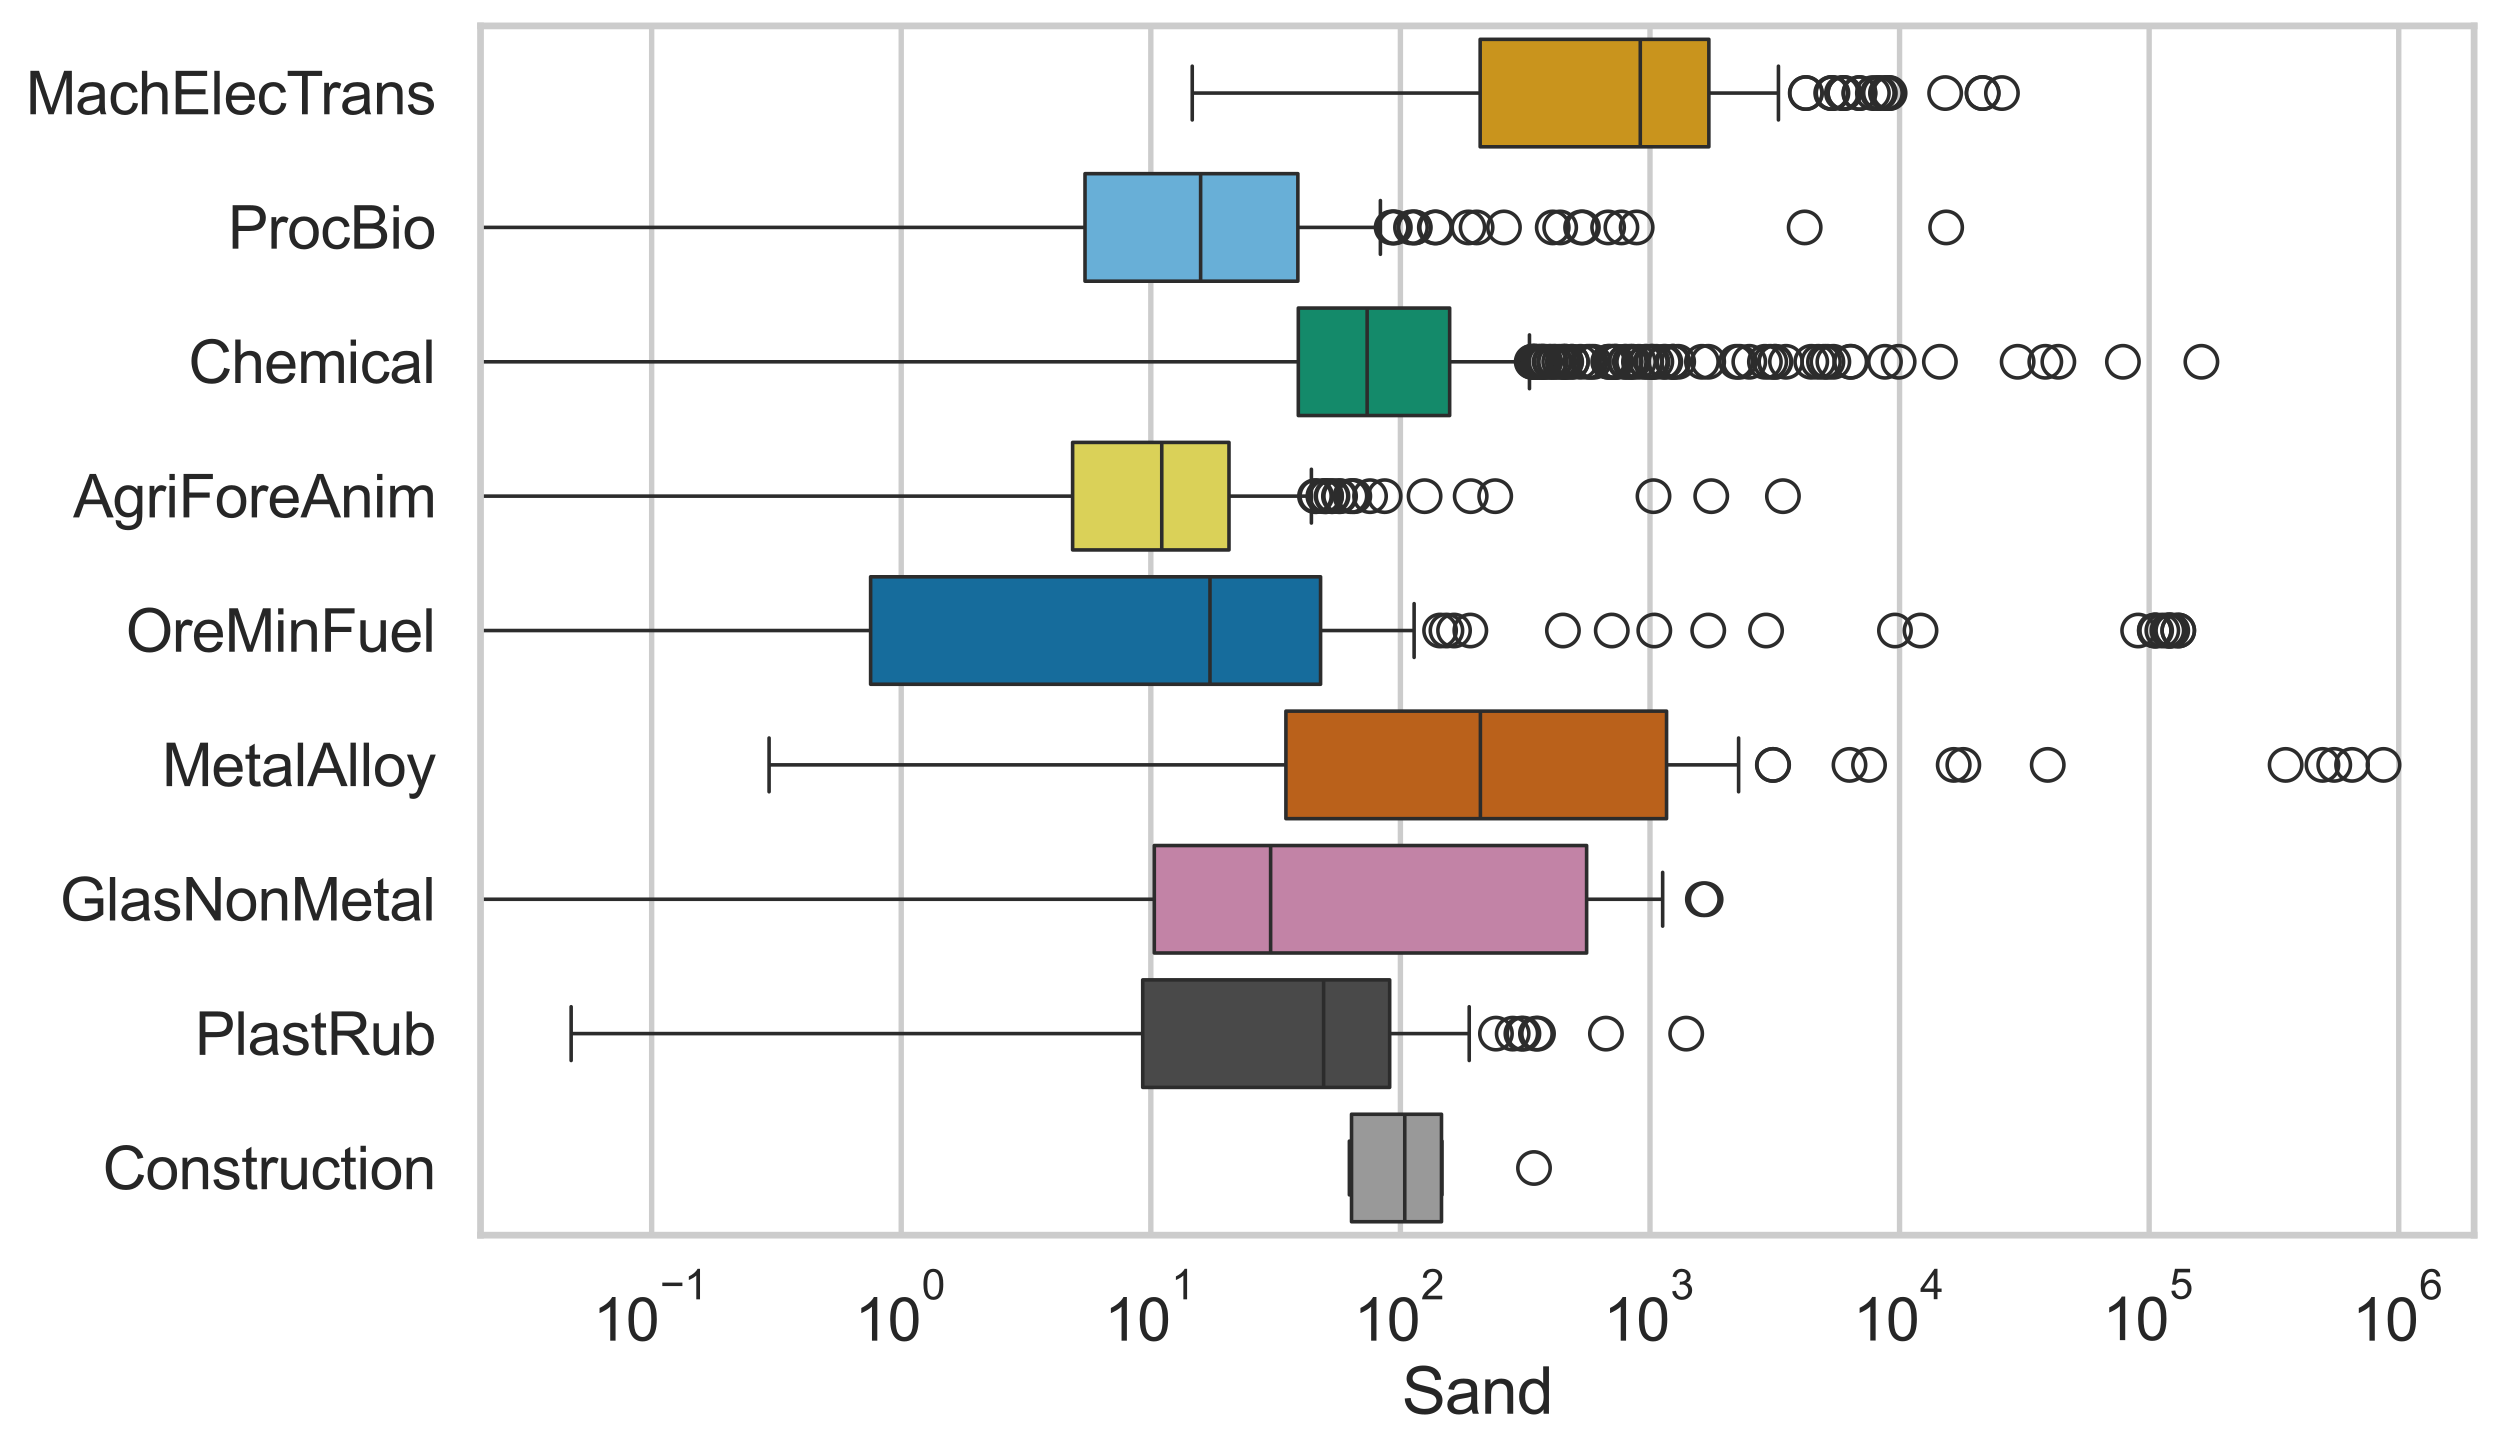 <?xml version="1.0" encoding="utf-8" standalone="no"?>
<!DOCTYPE svg PUBLIC "-//W3C//DTD SVG 1.1//EN"
  "http://www.w3.org/Graphics/SVG/1.1/DTD/svg11.dtd">
<svg xmlns:xlink="http://www.w3.org/1999/xlink" width="695.577pt" height="404.121pt" viewBox="0 0 695.577 404.121" xmlns="http://www.w3.org/2000/svg" version="1.1">
 <defs>
  <style type="text/css">*{stroke-linejoin: round; stroke-linecap: butt}</style>
 </defs>
 <g id="figure_1">
  <g id="patch_1">
   <path d="M 0 404.121 
L 695.577 404.121 
L 695.577 0 
L 0 0 
z
" style="fill: #ffffff"/>
  </g>
  <g id="axes_1">
   <g id="patch_2">
    <path d="M 133.697 343.665 
L 688.377 343.665 
L 688.377 7.2 
L 133.697 7.2 
z
" style="fill: #ffffff"/>
   </g>
   <g id="matplotlib.axis_1">
    <g id="xtick_1">
     <g id="line2d_1">
      <path d="M 181.31 343.665 
L 181.31 7.2 
" clip-path="url(#pcfea5d62d3)" style="fill: none; stroke: #cccccc; stroke-width: 1.5; stroke-linecap: round"/>
     </g>
     <g id="text_1">
      <!-- $\mathdefault{10^{-1}}$ -->
      <g style="fill: #262626" transform="translate(164.975 373.18) scale(0.165 -0.165)">
       <defs>
        <path id="ArialMT-31" d="M 2384 0 
L 1822 0 
L 1822 3584 
Q 1619 3391 1289 3197 
Q 959 3003 697 2906 
L 697 3450 
Q 1169 3672 1522 3987 
Q 1875 4303 2022 4600 
L 2384 4600 
L 2384 0 
z
" transform="scale(0.016)"/>
        <path id="ArialMT-30" d="M 266 2259 
Q 266 3072 433 3567 
Q 600 4063 929 4331 
Q 1259 4600 1759 4600 
Q 2128 4600 2406 4451 
Q 2684 4303 2865 4023 
Q 3047 3744 3150 3342 
Q 3253 2941 3253 2259 
Q 3253 1453 3087 958 
Q 2922 463 2592 192 
Q 2263 -78 1759 -78 
Q 1097 -78 719 397 
Q 266 969 266 2259 
z
M 844 2259 
Q 844 1131 1108 757 
Q 1372 384 1759 384 
Q 2147 384 2411 759 
Q 2675 1134 2675 2259 
Q 2675 3391 2411 3762 
Q 2147 4134 1753 4134 
Q 1366 4134 1134 3806 
Q 844 3388 844 2259 
z
" transform="scale(0.016)"/>
        <path id="ArialMT-2212" d="M 3381 1997 
L 356 1997 
L 356 2522 
L 3381 2522 
L 3381 1997 
z
" transform="scale(0.016)"/>
       </defs>
       <use xlink:href="#ArialMT-31" transform="translate(0 0.994)"/>
       <use xlink:href="#ArialMT-30" transform="translate(55.615 0.994)"/>
       <use xlink:href="#ArialMT-2212" transform="translate(112.973 70.688) scale(0.7)"/>
       <use xlink:href="#ArialMT-31" transform="translate(153.852 70.688) scale(0.7)"/>
      </g>
     </g>
    </g>
    <g id="xtick_2">
     <g id="line2d_2">
      <path d="M 250.751 343.665 
L 250.751 7.2 
" clip-path="url(#pcfea5d62d3)" style="fill: none; stroke: #cccccc; stroke-width: 1.5; stroke-linecap: round"/>
     </g>
     <g id="text_2">
      <!-- $\mathdefault{10^{0}}$ -->
      <g style="fill: #262626" transform="translate(237.799 373.18) scale(0.165 -0.165)">
       <use xlink:href="#ArialMT-31" transform="translate(0 0.994)"/>
       <use xlink:href="#ArialMT-30" transform="translate(55.615 0.994)"/>
       <use xlink:href="#ArialMT-30" transform="translate(112.973 70.688) scale(0.7)"/>
      </g>
     </g>
    </g>
    <g id="xtick_3">
     <g id="line2d_3">
      <path d="M 320.193 343.665 
L 320.193 7.2 
" clip-path="url(#pcfea5d62d3)" style="fill: none; stroke: #cccccc; stroke-width: 1.5; stroke-linecap: round"/>
     </g>
     <g id="text_3">
      <!-- $\mathdefault{10^{1}}$ -->
      <g style="fill: #262626" transform="translate(307.241 373.18) scale(0.165 -0.165)">
       <use xlink:href="#ArialMT-31" transform="translate(0 0.994)"/>
       <use xlink:href="#ArialMT-30" transform="translate(55.615 0.994)"/>
       <use xlink:href="#ArialMT-31" transform="translate(112.973 70.688) scale(0.7)"/>
      </g>
     </g>
    </g>
    <g id="xtick_4">
     <g id="line2d_4">
      <path d="M 389.635 343.665 
L 389.635 7.2 
" clip-path="url(#pcfea5d62d3)" style="fill: none; stroke: #cccccc; stroke-width: 1.5; stroke-linecap: round"/>
     </g>
     <g id="text_4">
      <!-- $\mathdefault{10^{2}}$ -->
      <g style="fill: #262626" transform="translate(376.682 373.18) scale(0.165 -0.165)">
       <defs>
        <path id="ArialMT-32" d="M 3222 541 
L 3222 0 
L 194 0 
Q 188 203 259 391 
Q 375 700 629 1000 
Q 884 1300 1366 1694 
Q 2113 2306 2375 2664 
Q 2638 3022 2638 3341 
Q 2638 3675 2398 3904 
Q 2159 4134 1775 4134 
Q 1369 4134 1125 3890 
Q 881 3647 878 3216 
L 300 3275 
Q 359 3922 746 4261 
Q 1134 4600 1788 4600 
Q 2447 4600 2831 4234 
Q 3216 3869 3216 3328 
Q 3216 3053 3103 2787 
Q 2991 2522 2730 2228 
Q 2469 1934 1863 1422 
Q 1356 997 1212 845 
Q 1069 694 975 541 
L 3222 541 
z
" transform="scale(0.016)"/>
       </defs>
       <use xlink:href="#ArialMT-31" transform="translate(0 0.994)"/>
       <use xlink:href="#ArialMT-30" transform="translate(55.615 0.994)"/>
       <use xlink:href="#ArialMT-32" transform="translate(112.973 70.688) scale(0.7)"/>
      </g>
     </g>
    </g>
    <g id="xtick_5">
     <g id="line2d_5">
      <path d="M 459.077 343.665 
L 459.077 7.2 
" clip-path="url(#pcfea5d62d3)" style="fill: none; stroke: #cccccc; stroke-width: 1.5; stroke-linecap: round"/>
     </g>
     <g id="text_5">
      <!-- $\mathdefault{10^{3}}$ -->
      <g style="fill: #262626" transform="translate(446.124 373.18) scale(0.165 -0.165)">
       <defs>
        <path id="ArialMT-33" d="M 269 1209 
L 831 1284 
Q 928 806 1161 595 
Q 1394 384 1728 384 
Q 2125 384 2398 659 
Q 2672 934 2672 1341 
Q 2672 1728 2419 1979 
Q 2166 2231 1775 2231 
Q 1616 2231 1378 2169 
L 1441 2663 
Q 1497 2656 1531 2656 
Q 1891 2656 2178 2843 
Q 2466 3031 2466 3422 
Q 2466 3731 2256 3934 
Q 2047 4138 1716 4138 
Q 1388 4138 1169 3931 
Q 950 3725 888 3313 
L 325 3413 
Q 428 3978 793 4289 
Q 1159 4600 1703 4600 
Q 2078 4600 2393 4439 
Q 2709 4278 2876 4000 
Q 3044 3722 3044 3409 
Q 3044 3113 2884 2869 
Q 2725 2625 2413 2481 
Q 2819 2388 3044 2092 
Q 3269 1797 3269 1353 
Q 3269 753 2831 336 
Q 2394 -81 1725 -81 
Q 1122 -81 723 278 
Q 325 638 269 1209 
z
" transform="scale(0.016)"/>
       </defs>
       <use xlink:href="#ArialMT-31" transform="translate(0 0.994)"/>
       <use xlink:href="#ArialMT-30" transform="translate(55.615 0.994)"/>
       <use xlink:href="#ArialMT-33" transform="translate(112.973 70.688) scale(0.7)"/>
      </g>
     </g>
    </g>
    <g id="xtick_6">
     <g id="line2d_6">
      <path d="M 528.518 343.665 
L 528.518 7.2 
" clip-path="url(#pcfea5d62d3)" style="fill: none; stroke: #cccccc; stroke-width: 1.5; stroke-linecap: round"/>
     </g>
     <g id="text_6">
      <!-- $\mathdefault{10^{4}}$ -->
      <g style="fill: #262626" transform="translate(515.566 373.015) scale(0.165 -0.165)">
       <defs>
        <path id="ArialMT-34" d="M 2069 0 
L 2069 1097 
L 81 1097 
L 81 1613 
L 2172 4581 
L 2631 4581 
L 2631 1613 
L 3250 1613 
L 3250 1097 
L 2631 1097 
L 2631 0 
L 2069 0 
z
M 2069 1613 
L 2069 3678 
L 634 1613 
L 2069 1613 
z
" transform="scale(0.016)"/>
       </defs>
       <use xlink:href="#ArialMT-31" transform="translate(0 0.202)"/>
       <use xlink:href="#ArialMT-30" transform="translate(55.615 0.202)"/>
       <use xlink:href="#ArialMT-34" transform="translate(112.973 69.895) scale(0.7)"/>
      </g>
     </g>
    </g>
    <g id="xtick_7">
     <g id="line2d_7">
      <path d="M 597.96 343.665 
L 597.96 7.2 
" clip-path="url(#pcfea5d62d3)" style="fill: none; stroke: #cccccc; stroke-width: 1.5; stroke-linecap: round"/>
     </g>
     <g id="text_7">
      <!-- $\mathdefault{10^{5}}$ -->
      <g style="fill: #262626" transform="translate(585.007 373.015) scale(0.165 -0.165)">
       <defs>
        <path id="ArialMT-35" d="M 266 1200 
L 856 1250 
Q 922 819 1161 601 
Q 1400 384 1738 384 
Q 2144 384 2425 690 
Q 2706 997 2706 1503 
Q 2706 1984 2436 2262 
Q 2166 2541 1728 2541 
Q 1456 2541 1237 2417 
Q 1019 2294 894 2097 
L 366 2166 
L 809 4519 
L 3088 4519 
L 3088 3981 
L 1259 3981 
L 1013 2750 
Q 1425 3038 1878 3038 
Q 2478 3038 2890 2622 
Q 3303 2206 3303 1553 
Q 3303 931 2941 478 
Q 2500 -78 1738 -78 
Q 1113 -78 717 272 
Q 322 622 266 1200 
z
" transform="scale(0.016)"/>
       </defs>
       <use xlink:href="#ArialMT-31" transform="translate(0 0.88)"/>
       <use xlink:href="#ArialMT-30" transform="translate(55.615 0.88)"/>
       <use xlink:href="#ArialMT-35" transform="translate(112.973 70.573) scale(0.7)"/>
      </g>
     </g>
    </g>
    <g id="xtick_8">
     <g id="line2d_8">
      <path d="M 667.402 343.665 
L 667.402 7.2 
" clip-path="url(#pcfea5d62d3)" style="fill: none; stroke: #cccccc; stroke-width: 1.5; stroke-linecap: round"/>
     </g>
     <g id="text_8">
      <!-- $\mathdefault{10^{6}}$ -->
      <g style="fill: #262626" transform="translate(654.449 373.18) scale(0.165 -0.165)">
       <defs>
        <path id="ArialMT-36" d="M 3184 3459 
L 2625 3416 
Q 2550 3747 2413 3897 
Q 2184 4138 1850 4138 
Q 1581 4138 1378 3988 
Q 1113 3794 959 3422 
Q 806 3050 800 2363 
Q 1003 2672 1297 2822 
Q 1591 2972 1913 2972 
Q 2475 2972 2870 2558 
Q 3266 2144 3266 1488 
Q 3266 1056 3080 686 
Q 2894 316 2569 119 
Q 2244 -78 1831 -78 
Q 1128 -78 684 439 
Q 241 956 241 2144 
Q 241 3472 731 4075 
Q 1159 4600 1884 4600 
Q 2425 4600 2770 4297 
Q 3116 3994 3184 3459 
z
M 888 1484 
Q 888 1194 1011 928 
Q 1134 663 1356 523 
Q 1578 384 1822 384 
Q 2178 384 2434 671 
Q 2691 959 2691 1453 
Q 2691 1928 2437 2201 
Q 2184 2475 1800 2475 
Q 1419 2475 1153 2201 
Q 888 1928 888 1484 
z
" transform="scale(0.016)"/>
       </defs>
       <use xlink:href="#ArialMT-31" transform="translate(0 0.994)"/>
       <use xlink:href="#ArialMT-30" transform="translate(55.615 0.994)"/>
       <use xlink:href="#ArialMT-36" transform="translate(112.973 70.688) scale(0.7)"/>
      </g>
     </g>
    </g>
    <g id="xtick_9"/>
    <g id="xtick_10"/>
    <g id="xtick_11"/>
    <g id="xtick_12"/>
    <g id="xtick_13"/>
    <g id="xtick_14"/>
    <g id="xtick_15"/>
    <g id="xtick_16"/>
    <g id="xtick_17"/>
    <g id="xtick_18"/>
    <g id="xtick_19"/>
    <g id="xtick_20"/>
    <g id="xtick_21"/>
    <g id="xtick_22"/>
    <g id="xtick_23"/>
    <g id="xtick_24"/>
    <g id="xtick_25"/>
    <g id="xtick_26"/>
    <g id="xtick_27"/>
    <g id="xtick_28"/>
    <g id="xtick_29"/>
    <g id="xtick_30"/>
    <g id="xtick_31"/>
    <g id="xtick_32"/>
    <g id="xtick_33"/>
    <g id="xtick_34"/>
    <g id="xtick_35"/>
    <g id="xtick_36"/>
    <g id="xtick_37"/>
    <g id="xtick_38"/>
    <g id="xtick_39"/>
    <g id="xtick_40"/>
    <g id="xtick_41"/>
    <g id="xtick_42"/>
    <g id="xtick_43"/>
    <g id="xtick_44"/>
    <g id="xtick_45"/>
    <g id="xtick_46"/>
    <g id="xtick_47"/>
    <g id="xtick_48"/>
    <g id="xtick_49"/>
    <g id="xtick_50"/>
    <g id="xtick_51"/>
    <g id="xtick_52"/>
    <g id="xtick_53"/>
    <g id="xtick_54"/>
    <g id="xtick_55"/>
    <g id="xtick_56"/>
    <g id="xtick_57"/>
    <g id="xtick_58"/>
    <g id="xtick_59"/>
    <g id="xtick_60"/>
    <g id="xtick_61"/>
    <g id="xtick_62"/>
    <g id="xtick_63"/>
    <g id="xtick_64"/>
    <g id="xtick_65"/>
    <g id="xtick_66"/>
    <g id="xtick_67"/>
    <g id="xtick_68"/>
    <g id="xtick_69"/>
    <g id="xtick_70"/>
    <g id="xtick_71"/>
    <g id="xtick_72"/>
    <g id="text_9">
     <!-- Sand -->
     <g style="fill: #262626" transform="translate(390.019 393.344) scale(0.18 -0.18)">
      <defs>
       <path id="ArialMT-53" d="M 288 1472 
L 859 1522 
Q 900 1178 1048 958 
Q 1197 738 1509 602 
Q 1822 466 2213 466 
Q 2559 466 2825 569 
Q 3091 672 3220 851 
Q 3350 1031 3350 1244 
Q 3350 1459 3225 1620 
Q 3100 1781 2813 1891 
Q 2628 1963 1997 2114 
Q 1366 2266 1113 2400 
Q 784 2572 623 2826 
Q 463 3081 463 3397 
Q 463 3744 659 4045 
Q 856 4347 1234 4503 
Q 1613 4659 2075 4659 
Q 2584 4659 2973 4495 
Q 3363 4331 3572 4012 
Q 3781 3694 3797 3291 
L 3216 3247 
Q 3169 3681 2898 3903 
Q 2628 4125 2100 4125 
Q 1550 4125 1298 3923 
Q 1047 3722 1047 3438 
Q 1047 3191 1225 3031 
Q 1400 2872 2139 2705 
Q 2878 2538 3153 2413 
Q 3553 2228 3743 1945 
Q 3934 1663 3934 1294 
Q 3934 928 3725 604 
Q 3516 281 3123 101 
Q 2731 -78 2241 -78 
Q 1619 -78 1198 103 
Q 778 284 539 648 
Q 300 1013 288 1472 
z
" transform="scale(0.016)"/>
       <path id="ArialMT-61" d="M 2588 409 
Q 2275 144 1986 34 
Q 1697 -75 1366 -75 
Q 819 -75 525 192 
Q 231 459 231 875 
Q 231 1119 342 1320 
Q 453 1522 633 1644 
Q 813 1766 1038 1828 
Q 1203 1872 1538 1913 
Q 2219 1994 2541 2106 
Q 2544 2222 2544 2253 
Q 2544 2597 2384 2738 
Q 2169 2928 1744 2928 
Q 1347 2928 1158 2789 
Q 969 2650 878 2297 
L 328 2372 
Q 403 2725 575 2942 
Q 747 3159 1072 3276 
Q 1397 3394 1825 3394 
Q 2250 3394 2515 3294 
Q 2781 3194 2906 3042 
Q 3031 2891 3081 2659 
Q 3109 2516 3109 2141 
L 3109 1391 
Q 3109 606 3145 398 
Q 3181 191 3288 0 
L 2700 0 
Q 2613 175 2588 409 
z
M 2541 1666 
Q 2234 1541 1622 1453 
Q 1275 1403 1131 1340 
Q 988 1278 909 1158 
Q 831 1038 831 891 
Q 831 666 1001 516 
Q 1172 366 1500 366 
Q 1825 366 2078 508 
Q 2331 650 2450 897 
Q 2541 1088 2541 1459 
L 2541 1666 
z
" transform="scale(0.016)"/>
       <path id="ArialMT-6e" d="M 422 0 
L 422 3319 
L 928 3319 
L 928 2847 
Q 1294 3394 1984 3394 
Q 2284 3394 2536 3286 
Q 2788 3178 2913 3003 
Q 3038 2828 3088 2588 
Q 3119 2431 3119 2041 
L 3119 0 
L 2556 0 
L 2556 2019 
Q 2556 2363 2490 2533 
Q 2425 2703 2258 2804 
Q 2091 2906 1866 2906 
Q 1506 2906 1245 2678 
Q 984 2450 984 1813 
L 984 0 
L 422 0 
z
" transform="scale(0.016)"/>
       <path id="ArialMT-64" d="M 2575 0 
L 2575 419 
Q 2259 -75 1647 -75 
Q 1250 -75 917 144 
Q 584 363 401 755 
Q 219 1147 219 1656 
Q 219 2153 384 2558 
Q 550 2963 881 3178 
Q 1213 3394 1622 3394 
Q 1922 3394 2156 3267 
Q 2391 3141 2538 2938 
L 2538 4581 
L 3097 4581 
L 3097 0 
L 2575 0 
z
M 797 1656 
Q 797 1019 1065 703 
Q 1334 388 1700 388 
Q 2069 388 2326 689 
Q 2584 991 2584 1609 
Q 2584 2291 2321 2609 
Q 2059 2928 1675 2928 
Q 1300 2928 1048 2622 
Q 797 2316 797 1656 
z
" transform="scale(0.016)"/>
      </defs>
      <use xlink:href="#ArialMT-53"/>
      <use xlink:href="#ArialMT-61" transform="translate(66.699 0)"/>
      <use xlink:href="#ArialMT-6e" transform="translate(122.314 0)"/>
      <use xlink:href="#ArialMT-64" transform="translate(177.93 0)"/>
     </g>
    </g>
   </g>
   <g id="matplotlib.axis_2">
    <g id="ytick_1">
     <g id="text_10">
      <!-- MachElecTrans -->
      <g style="fill: #262626" transform="translate(7.2 31.798) scale(0.165 -0.165)">
       <defs>
        <path id="ArialMT-4d" d="M 475 0 
L 475 4581 
L 1388 4581 
L 2472 1338 
Q 2622 884 2691 659 
Q 2769 909 2934 1394 
L 4031 4581 
L 4847 4581 
L 4847 0 
L 4263 0 
L 4263 3834 
L 2931 0 
L 2384 0 
L 1059 3900 
L 1059 0 
L 475 0 
z
" transform="scale(0.016)"/>
        <path id="ArialMT-63" d="M 2588 1216 
L 3141 1144 
Q 3050 572 2676 248 
Q 2303 -75 1759 -75 
Q 1078 -75 664 370 
Q 250 816 250 1647 
Q 250 2184 428 2587 
Q 606 2991 970 3192 
Q 1334 3394 1763 3394 
Q 2303 3394 2647 3120 
Q 2991 2847 3088 2344 
L 2541 2259 
Q 2463 2594 2264 2762 
Q 2066 2931 1784 2931 
Q 1359 2931 1093 2626 
Q 828 2322 828 1663 
Q 828 994 1084 691 
Q 1341 388 1753 388 
Q 2084 388 2306 591 
Q 2528 794 2588 1216 
z
" transform="scale(0.016)"/>
        <path id="ArialMT-68" d="M 422 0 
L 422 4581 
L 984 4581 
L 984 2938 
Q 1378 3394 1978 3394 
Q 2347 3394 2619 3248 
Q 2891 3103 3008 2847 
Q 3125 2591 3125 2103 
L 3125 0 
L 2563 0 
L 2563 2103 
Q 2563 2525 2380 2717 
Q 2197 2909 1863 2909 
Q 1613 2909 1392 2779 
Q 1172 2650 1078 2428 
Q 984 2206 984 1816 
L 984 0 
L 422 0 
z
" transform="scale(0.016)"/>
        <path id="ArialMT-45" d="M 506 0 
L 506 4581 
L 3819 4581 
L 3819 4041 
L 1113 4041 
L 1113 2638 
L 3647 2638 
L 3647 2100 
L 1113 2100 
L 1113 541 
L 3925 541 
L 3925 0 
L 506 0 
z
" transform="scale(0.016)"/>
        <path id="ArialMT-6c" d="M 409 0 
L 409 4581 
L 972 4581 
L 972 0 
L 409 0 
z
" transform="scale(0.016)"/>
        <path id="ArialMT-65" d="M 2694 1069 
L 3275 997 
Q 3138 488 2766 206 
Q 2394 -75 1816 -75 
Q 1088 -75 661 373 
Q 234 822 234 1631 
Q 234 2469 665 2931 
Q 1097 3394 1784 3394 
Q 2450 3394 2872 2941 
Q 3294 2488 3294 1666 
Q 3294 1616 3291 1516 
L 816 1516 
Q 847 969 1125 678 
Q 1403 388 1819 388 
Q 2128 388 2347 550 
Q 2566 713 2694 1069 
z
M 847 1978 
L 2700 1978 
Q 2663 2397 2488 2606 
Q 2219 2931 1791 2931 
Q 1403 2931 1139 2672 
Q 875 2413 847 1978 
z
" transform="scale(0.016)"/>
        <path id="ArialMT-54" d="M 1659 0 
L 1659 4041 
L 150 4041 
L 150 4581 
L 3781 4581 
L 3781 4041 
L 2266 4041 
L 2266 0 
L 1659 0 
z
" transform="scale(0.016)"/>
        <path id="ArialMT-72" d="M 416 0 
L 416 3319 
L 922 3319 
L 922 2816 
Q 1116 3169 1280 3281 
Q 1444 3394 1641 3394 
Q 1925 3394 2219 3213 
L 2025 2691 
Q 1819 2813 1613 2813 
Q 1428 2813 1281 2702 
Q 1134 2591 1072 2394 
Q 978 2094 978 1738 
L 978 0 
L 416 0 
z
" transform="scale(0.016)"/>
        <path id="ArialMT-73" d="M 197 991 
L 753 1078 
Q 800 744 1014 566 
Q 1228 388 1613 388 
Q 2000 388 2187 545 
Q 2375 703 2375 916 
Q 2375 1106 2209 1216 
Q 2094 1291 1634 1406 
Q 1016 1563 777 1677 
Q 538 1791 414 1992 
Q 291 2194 291 2438 
Q 291 2659 392 2848 
Q 494 3038 669 3163 
Q 800 3259 1026 3326 
Q 1253 3394 1513 3394 
Q 1903 3394 2198 3281 
Q 2494 3169 2634 2976 
Q 2775 2784 2828 2463 
L 2278 2388 
Q 2241 2644 2061 2787 
Q 1881 2931 1553 2931 
Q 1166 2931 1000 2803 
Q 834 2675 834 2503 
Q 834 2394 903 2306 
Q 972 2216 1119 2156 
Q 1203 2125 1616 2013 
Q 2213 1853 2448 1751 
Q 2684 1650 2818 1456 
Q 2953 1263 2953 975 
Q 2953 694 2789 445 
Q 2625 197 2315 61 
Q 2006 -75 1616 -75 
Q 969 -75 630 194 
Q 291 463 197 991 
z
" transform="scale(0.016)"/>
       </defs>
       <use xlink:href="#ArialMT-4d"/>
       <use xlink:href="#ArialMT-61" transform="translate(83.301 0)"/>
       <use xlink:href="#ArialMT-63" transform="translate(138.916 0)"/>
       <use xlink:href="#ArialMT-68" transform="translate(188.916 0)"/>
       <use xlink:href="#ArialMT-45" transform="translate(244.531 0)"/>
       <use xlink:href="#ArialMT-6c" transform="translate(311.23 0)"/>
       <use xlink:href="#ArialMT-65" transform="translate(333.447 0)"/>
       <use xlink:href="#ArialMT-63" transform="translate(389.062 0)"/>
       <use xlink:href="#ArialMT-54" transform="translate(439.062 0)"/>
       <use xlink:href="#ArialMT-72" transform="translate(496.396 0)"/>
       <use xlink:href="#ArialMT-61" transform="translate(529.697 0)"/>
       <use xlink:href="#ArialMT-6e" transform="translate(585.312 0)"/>
       <use xlink:href="#ArialMT-73" transform="translate(640.928 0)"/>
      </g>
     </g>
    </g>
    <g id="ytick_2">
     <g id="text_11">
      <!-- ProcBio -->
      <g style="fill: #262626" transform="translate(63.424 69.183) scale(0.165 -0.165)">
       <defs>
        <path id="ArialMT-50" d="M 494 0 
L 494 4581 
L 2222 4581 
Q 2678 4581 2919 4538 
Q 3256 4481 3484 4323 
Q 3713 4166 3852 3881 
Q 3991 3597 3991 3256 
Q 3991 2672 3619 2267 
Q 3247 1863 2275 1863 
L 1100 1863 
L 1100 0 
L 494 0 
z
M 1100 2403 
L 2284 2403 
Q 2872 2403 3119 2622 
Q 3366 2841 3366 3238 
Q 3366 3525 3220 3729 
Q 3075 3934 2838 4000 
Q 2684 4041 2272 4041 
L 1100 4041 
L 1100 2403 
z
" transform="scale(0.016)"/>
        <path id="ArialMT-6f" d="M 213 1659 
Q 213 2581 725 3025 
Q 1153 3394 1769 3394 
Q 2453 3394 2887 2945 
Q 3322 2497 3322 1706 
Q 3322 1066 3130 698 
Q 2938 331 2570 128 
Q 2203 -75 1769 -75 
Q 1072 -75 642 372 
Q 213 819 213 1659 
z
M 791 1659 
Q 791 1022 1069 705 
Q 1347 388 1769 388 
Q 2188 388 2466 706 
Q 2744 1025 2744 1678 
Q 2744 2294 2464 2611 
Q 2184 2928 1769 2928 
Q 1347 2928 1069 2612 
Q 791 2297 791 1659 
z
" transform="scale(0.016)"/>
        <path id="ArialMT-42" d="M 469 0 
L 469 4581 
L 2188 4581 
Q 2713 4581 3030 4442 
Q 3347 4303 3526 4014 
Q 3706 3725 3706 3409 
Q 3706 3116 3547 2856 
Q 3388 2597 3066 2438 
Q 3481 2316 3704 2022 
Q 3928 1728 3928 1328 
Q 3928 1006 3792 729 
Q 3656 453 3456 303 
Q 3256 153 2954 76 
Q 2653 0 2216 0 
L 469 0 
z
M 1075 2656 
L 2066 2656 
Q 2469 2656 2644 2709 
Q 2875 2778 2992 2937 
Q 3109 3097 3109 3338 
Q 3109 3566 3000 3739 
Q 2891 3913 2687 3977 
Q 2484 4041 1991 4041 
L 1075 4041 
L 1075 2656 
z
M 1075 541 
L 2216 541 
Q 2509 541 2628 563 
Q 2838 600 2978 687 
Q 3119 775 3209 942 
Q 3300 1109 3300 1328 
Q 3300 1584 3169 1773 
Q 3038 1963 2805 2039 
Q 2572 2116 2134 2116 
L 1075 2116 
L 1075 541 
z
" transform="scale(0.016)"/>
        <path id="ArialMT-69" d="M 425 3934 
L 425 4581 
L 988 4581 
L 988 3934 
L 425 3934 
z
M 425 0 
L 425 3319 
L 988 3319 
L 988 0 
L 425 0 
z
" transform="scale(0.016)"/>
       </defs>
       <use xlink:href="#ArialMT-50"/>
       <use xlink:href="#ArialMT-72" transform="translate(66.699 0)"/>
       <use xlink:href="#ArialMT-6f" transform="translate(100 0)"/>
       <use xlink:href="#ArialMT-63" transform="translate(155.615 0)"/>
       <use xlink:href="#ArialMT-42" transform="translate(205.615 0)"/>
       <use xlink:href="#ArialMT-69" transform="translate(272.314 0)"/>
       <use xlink:href="#ArialMT-6f" transform="translate(294.531 0)"/>
      </g>
     </g>
    </g>
    <g id="ytick_3">
     <g id="text_12">
      <!-- Chemical -->
      <g style="fill: #262626" transform="translate(52.428 106.568) scale(0.165 -0.165)">
       <defs>
        <path id="ArialMT-43" d="M 3763 1606 
L 4369 1453 
Q 4178 706 3683 314 
Q 3188 -78 2472 -78 
Q 1731 -78 1267 223 
Q 803 525 561 1097 
Q 319 1669 319 2325 
Q 319 3041 592 3573 
Q 866 4106 1370 4382 
Q 1875 4659 2481 4659 
Q 3169 4659 3637 4309 
Q 4106 3959 4291 3325 
L 3694 3184 
Q 3534 3684 3231 3912 
Q 2928 4141 2469 4141 
Q 1941 4141 1586 3887 
Q 1231 3634 1087 3207 
Q 944 2781 944 2328 
Q 944 1744 1114 1308 
Q 1284 872 1643 656 
Q 2003 441 2422 441 
Q 2931 441 3284 734 
Q 3638 1028 3763 1606 
z
" transform="scale(0.016)"/>
        <path id="ArialMT-6d" d="M 422 0 
L 422 3319 
L 925 3319 
L 925 2853 
Q 1081 3097 1340 3245 
Q 1600 3394 1931 3394 
Q 2300 3394 2536 3241 
Q 2772 3088 2869 2813 
Q 3263 3394 3894 3394 
Q 4388 3394 4653 3120 
Q 4919 2847 4919 2278 
L 4919 0 
L 4359 0 
L 4359 2091 
Q 4359 2428 4304 2576 
Q 4250 2725 4106 2815 
Q 3963 2906 3769 2906 
Q 3419 2906 3187 2673 
Q 2956 2441 2956 1928 
L 2956 0 
L 2394 0 
L 2394 2156 
Q 2394 2531 2256 2718 
Q 2119 2906 1806 2906 
Q 1569 2906 1367 2781 
Q 1166 2656 1075 2415 
Q 984 2175 984 1722 
L 984 0 
L 422 0 
z
" transform="scale(0.016)"/>
       </defs>
       <use xlink:href="#ArialMT-43"/>
       <use xlink:href="#ArialMT-68" transform="translate(72.217 0)"/>
       <use xlink:href="#ArialMT-65" transform="translate(127.832 0)"/>
       <use xlink:href="#ArialMT-6d" transform="translate(183.447 0)"/>
       <use xlink:href="#ArialMT-69" transform="translate(266.748 0)"/>
       <use xlink:href="#ArialMT-63" transform="translate(288.965 0)"/>
       <use xlink:href="#ArialMT-61" transform="translate(338.965 0)"/>
       <use xlink:href="#ArialMT-6c" transform="translate(394.58 0)"/>
      </g>
     </g>
    </g>
    <g id="ytick_4">
     <g id="text_13">
      <!-- AgriForeAnim -->
      <g style="fill: #262626" transform="translate(20.341 143.953) scale(0.165 -0.165)">
       <defs>
        <path id="ArialMT-41" d="M -9 0 
L 1750 4581 
L 2403 4581 
L 4278 0 
L 3588 0 
L 3053 1388 
L 1138 1388 
L 634 0 
L -9 0 
z
M 1313 1881 
L 2866 1881 
L 2388 3150 
Q 2169 3728 2063 4100 
Q 1975 3659 1816 3225 
L 1313 1881 
z
" transform="scale(0.016)"/>
        <path id="ArialMT-67" d="M 319 -275 
L 866 -356 
Q 900 -609 1056 -725 
Q 1266 -881 1628 -881 
Q 2019 -881 2231 -725 
Q 2444 -569 2519 -288 
Q 2563 -116 2559 434 
Q 2191 0 1641 0 
Q 956 0 581 494 
Q 206 988 206 1678 
Q 206 2153 378 2554 
Q 550 2956 876 3175 
Q 1203 3394 1644 3394 
Q 2231 3394 2613 2919 
L 2613 3319 
L 3131 3319 
L 3131 450 
Q 3131 -325 2973 -648 
Q 2816 -972 2473 -1159 
Q 2131 -1347 1631 -1347 
Q 1038 -1347 672 -1080 
Q 306 -813 319 -275 
z
M 784 1719 
Q 784 1066 1043 766 
Q 1303 466 1694 466 
Q 2081 466 2343 764 
Q 2606 1063 2606 1700 
Q 2606 2309 2336 2618 
Q 2066 2928 1684 2928 
Q 1309 2928 1046 2623 
Q 784 2319 784 1719 
z
" transform="scale(0.016)"/>
        <path id="ArialMT-46" d="M 525 0 
L 525 4581 
L 3616 4581 
L 3616 4041 
L 1131 4041 
L 1131 2622 
L 3281 2622 
L 3281 2081 
L 1131 2081 
L 1131 0 
L 525 0 
z
" transform="scale(0.016)"/>
       </defs>
       <use xlink:href="#ArialMT-41"/>
       <use xlink:href="#ArialMT-67" transform="translate(66.699 0)"/>
       <use xlink:href="#ArialMT-72" transform="translate(122.314 0)"/>
       <use xlink:href="#ArialMT-69" transform="translate(155.615 0)"/>
       <use xlink:href="#ArialMT-46" transform="translate(177.832 0)"/>
       <use xlink:href="#ArialMT-6f" transform="translate(238.916 0)"/>
       <use xlink:href="#ArialMT-72" transform="translate(294.531 0)"/>
       <use xlink:href="#ArialMT-65" transform="translate(327.832 0)"/>
       <use xlink:href="#ArialMT-41" transform="translate(383.447 0)"/>
       <use xlink:href="#ArialMT-6e" transform="translate(450.146 0)"/>
       <use xlink:href="#ArialMT-69" transform="translate(505.762 0)"/>
       <use xlink:href="#ArialMT-6d" transform="translate(527.979 0)"/>
      </g>
     </g>
    </g>
    <g id="ytick_5">
     <g id="text_14">
      <!-- OreMinFuel -->
      <g style="fill: #262626" transform="translate(35.013 181.337) scale(0.165 -0.165)">
       <defs>
        <path id="ArialMT-4f" d="M 309 2231 
Q 309 3372 921 4017 
Q 1534 4663 2503 4663 
Q 3138 4663 3647 4359 
Q 4156 4056 4423 3514 
Q 4691 2972 4691 2284 
Q 4691 1588 4409 1038 
Q 4128 488 3612 205 
Q 3097 -78 2500 -78 
Q 1853 -78 1343 234 
Q 834 547 571 1087 
Q 309 1628 309 2231 
z
M 934 2222 
Q 934 1394 1379 917 
Q 1825 441 2497 441 
Q 3181 441 3623 922 
Q 4066 1403 4066 2288 
Q 4066 2847 3877 3264 
Q 3688 3681 3323 3911 
Q 2959 4141 2506 4141 
Q 1863 4141 1398 3698 
Q 934 3256 934 2222 
z
" transform="scale(0.016)"/>
        <path id="ArialMT-75" d="M 2597 0 
L 2597 488 
Q 2209 -75 1544 -75 
Q 1250 -75 995 37 
Q 741 150 617 320 
Q 494 491 444 738 
Q 409 903 409 1263 
L 409 3319 
L 972 3319 
L 972 1478 
Q 972 1038 1006 884 
Q 1059 663 1231 536 
Q 1403 409 1656 409 
Q 1909 409 2131 539 
Q 2353 669 2445 892 
Q 2538 1116 2538 1541 
L 2538 3319 
L 3100 3319 
L 3100 0 
L 2597 0 
z
" transform="scale(0.016)"/>
       </defs>
       <use xlink:href="#ArialMT-4f"/>
       <use xlink:href="#ArialMT-72" transform="translate(77.783 0)"/>
       <use xlink:href="#ArialMT-65" transform="translate(111.084 0)"/>
       <use xlink:href="#ArialMT-4d" transform="translate(166.699 0)"/>
       <use xlink:href="#ArialMT-69" transform="translate(250 0)"/>
       <use xlink:href="#ArialMT-6e" transform="translate(272.217 0)"/>
       <use xlink:href="#ArialMT-46" transform="translate(327.832 0)"/>
       <use xlink:href="#ArialMT-75" transform="translate(388.916 0)"/>
       <use xlink:href="#ArialMT-65" transform="translate(444.531 0)"/>
       <use xlink:href="#ArialMT-6c" transform="translate(500.146 0)"/>
      </g>
     </g>
    </g>
    <g id="ytick_6">
     <g id="text_15">
      <!-- MetalAlloy -->
      <g style="fill: #262626" transform="translate(45.088 218.722) scale(0.165 -0.165)">
       <defs>
        <path id="ArialMT-74" d="M 1650 503 
L 1731 6 
Q 1494 -44 1306 -44 
Q 1000 -44 831 53 
Q 663 150 594 308 
Q 525 466 525 972 
L 525 2881 
L 113 2881 
L 113 3319 
L 525 3319 
L 525 4141 
L 1084 4478 
L 1084 3319 
L 1650 3319 
L 1650 2881 
L 1084 2881 
L 1084 941 
Q 1084 700 1114 631 
Q 1144 563 1211 522 
Q 1278 481 1403 481 
Q 1497 481 1650 503 
z
" transform="scale(0.016)"/>
        <path id="ArialMT-79" d="M 397 -1278 
L 334 -750 
Q 519 -800 656 -800 
Q 844 -800 956 -737 
Q 1069 -675 1141 -563 
Q 1194 -478 1313 -144 
Q 1328 -97 1363 -6 
L 103 3319 
L 709 3319 
L 1400 1397 
Q 1534 1031 1641 628 
Q 1738 1016 1872 1384 
L 2581 3319 
L 3144 3319 
L 1881 -56 
Q 1678 -603 1566 -809 
Q 1416 -1088 1222 -1217 
Q 1028 -1347 759 -1347 
Q 597 -1347 397 -1278 
z
" transform="scale(0.016)"/>
       </defs>
       <use xlink:href="#ArialMT-4d"/>
       <use xlink:href="#ArialMT-65" transform="translate(83.301 0)"/>
       <use xlink:href="#ArialMT-74" transform="translate(138.916 0)"/>
       <use xlink:href="#ArialMT-61" transform="translate(166.699 0)"/>
       <use xlink:href="#ArialMT-6c" transform="translate(222.314 0)"/>
       <use xlink:href="#ArialMT-41" transform="translate(244.531 0)"/>
       <use xlink:href="#ArialMT-6c" transform="translate(311.23 0)"/>
       <use xlink:href="#ArialMT-6c" transform="translate(333.447 0)"/>
       <use xlink:href="#ArialMT-6f" transform="translate(355.664 0)"/>
       <use xlink:href="#ArialMT-79" transform="translate(411.279 0)"/>
      </g>
     </g>
    </g>
    <g id="ytick_7">
     <g id="text_16">
      <!-- GlasNonMetal -->
      <g style="fill: #262626" transform="translate(16.659 256.107) scale(0.165 -0.165)">
       <defs>
        <path id="ArialMT-47" d="M 2638 1797 
L 2638 2334 
L 4578 2338 
L 4578 638 
Q 4131 281 3656 101 
Q 3181 -78 2681 -78 
Q 2006 -78 1454 211 
Q 903 500 622 1047 
Q 341 1594 341 2269 
Q 341 2938 620 3517 
Q 900 4097 1425 4378 
Q 1950 4659 2634 4659 
Q 3131 4659 3532 4498 
Q 3934 4338 4162 4050 
Q 4391 3763 4509 3300 
L 3963 3150 
Q 3859 3500 3706 3700 
Q 3553 3900 3268 4020 
Q 2984 4141 2638 4141 
Q 2222 4141 1919 4014 
Q 1616 3888 1430 3681 
Q 1244 3475 1141 3228 
Q 966 2803 966 2306 
Q 966 1694 1177 1281 
Q 1388 869 1791 669 
Q 2194 469 2647 469 
Q 3041 469 3416 620 
Q 3791 772 3984 944 
L 3984 1797 
L 2638 1797 
z
" transform="scale(0.016)"/>
        <path id="ArialMT-4e" d="M 488 0 
L 488 4581 
L 1109 4581 
L 3516 984 
L 3516 4581 
L 4097 4581 
L 4097 0 
L 3475 0 
L 1069 3600 
L 1069 0 
L 488 0 
z
" transform="scale(0.016)"/>
       </defs>
       <use xlink:href="#ArialMT-47"/>
       <use xlink:href="#ArialMT-6c" transform="translate(77.783 0)"/>
       <use xlink:href="#ArialMT-61" transform="translate(100 0)"/>
       <use xlink:href="#ArialMT-73" transform="translate(155.615 0)"/>
       <use xlink:href="#ArialMT-4e" transform="translate(205.615 0)"/>
       <use xlink:href="#ArialMT-6f" transform="translate(277.832 0)"/>
       <use xlink:href="#ArialMT-6e" transform="translate(333.447 0)"/>
       <use xlink:href="#ArialMT-4d" transform="translate(389.062 0)"/>
       <use xlink:href="#ArialMT-65" transform="translate(472.363 0)"/>
       <use xlink:href="#ArialMT-74" transform="translate(527.979 0)"/>
       <use xlink:href="#ArialMT-61" transform="translate(555.762 0)"/>
       <use xlink:href="#ArialMT-6c" transform="translate(611.377 0)"/>
      </g>
     </g>
    </g>
    <g id="ytick_8">
     <g id="text_17">
      <!-- PlastRub -->
      <g style="fill: #262626" transform="translate(54.248 293.492) scale(0.165 -0.165)">
       <defs>
        <path id="ArialMT-52" d="M 503 0 
L 503 4581 
L 2534 4581 
Q 3147 4581 3465 4457 
Q 3784 4334 3975 4021 
Q 4166 3709 4166 3331 
Q 4166 2844 3850 2509 
Q 3534 2175 2875 2084 
Q 3116 1969 3241 1856 
Q 3506 1613 3744 1247 
L 4541 0 
L 3778 0 
L 3172 953 
Q 2906 1366 2734 1584 
Q 2563 1803 2427 1890 
Q 2291 1978 2150 2013 
Q 2047 2034 1813 2034 
L 1109 2034 
L 1109 0 
L 503 0 
z
M 1109 2559 
L 2413 2559 
Q 2828 2559 3062 2645 
Q 3297 2731 3419 2920 
Q 3541 3109 3541 3331 
Q 3541 3656 3305 3865 
Q 3069 4075 2559 4075 
L 1109 4075 
L 1109 2559 
z
" transform="scale(0.016)"/>
        <path id="ArialMT-62" d="M 941 0 
L 419 0 
L 419 4581 
L 981 4581 
L 981 2947 
Q 1338 3394 1891 3394 
Q 2197 3394 2470 3270 
Q 2744 3147 2920 2923 
Q 3097 2700 3197 2384 
Q 3297 2069 3297 1709 
Q 3297 856 2875 390 
Q 2453 -75 1863 -75 
Q 1275 -75 941 416 
L 941 0 
z
M 934 1684 
Q 934 1088 1097 822 
Q 1363 388 1816 388 
Q 2184 388 2453 708 
Q 2722 1028 2722 1663 
Q 2722 2313 2464 2622 
Q 2206 2931 1841 2931 
Q 1472 2931 1203 2611 
Q 934 2291 934 1684 
z
" transform="scale(0.016)"/>
       </defs>
       <use xlink:href="#ArialMT-50"/>
       <use xlink:href="#ArialMT-6c" transform="translate(66.699 0)"/>
       <use xlink:href="#ArialMT-61" transform="translate(88.916 0)"/>
       <use xlink:href="#ArialMT-73" transform="translate(144.531 0)"/>
       <use xlink:href="#ArialMT-74" transform="translate(194.531 0)"/>
       <use xlink:href="#ArialMT-52" transform="translate(222.314 0)"/>
       <use xlink:href="#ArialMT-75" transform="translate(294.531 0)"/>
       <use xlink:href="#ArialMT-62" transform="translate(350.146 0)"/>
      </g>
     </g>
    </g>
    <g id="ytick_9">
     <g id="text_18">
      <!-- Construction -->
      <g style="fill: #262626" transform="translate(28.575 330.877) scale(0.165 -0.165)">
       <use xlink:href="#ArialMT-43"/>
       <use xlink:href="#ArialMT-6f" transform="translate(72.217 0)"/>
       <use xlink:href="#ArialMT-6e" transform="translate(127.832 0)"/>
       <use xlink:href="#ArialMT-73" transform="translate(183.447 0)"/>
       <use xlink:href="#ArialMT-74" transform="translate(233.447 0)"/>
       <use xlink:href="#ArialMT-72" transform="translate(261.23 0)"/>
       <use xlink:href="#ArialMT-75" transform="translate(294.531 0)"/>
       <use xlink:href="#ArialMT-63" transform="translate(350.146 0)"/>
       <use xlink:href="#ArialMT-74" transform="translate(400.146 0)"/>
       <use xlink:href="#ArialMT-69" transform="translate(427.93 0)"/>
       <use xlink:href="#ArialMT-6f" transform="translate(450.146 0)"/>
       <use xlink:href="#ArialMT-6e" transform="translate(505.762 0)"/>
      </g>
     </g>
    </g>
   </g>
   <g id="patch_3">
    <path d="M 411.827 10.938 
L 411.827 40.846 
L 475.455 40.846 
L 475.455 10.938 
L 411.827 10.938 
z
" clip-path="url(#pcfea5d62d3)" style="fill: #c9941d; stroke: #2c2c2c; stroke-linejoin: miter"/>
   </g>
   <g id="line2d_9">
    <path d="M 411.827 25.892 
L 331.72 25.892 
" clip-path="url(#pcfea5d62d3)" style="fill: none; stroke: #2c2c2c"/>
   </g>
   <g id="line2d_10">
    <path d="M 475.455 25.892 
L 494.816 25.892 
" clip-path="url(#pcfea5d62d3)" style="fill: none; stroke: #2c2c2c"/>
   </g>
   <g id="line2d_11">
    <path d="M 331.72 18.415 
L 331.72 33.369 
" clip-path="url(#pcfea5d62d3)" style="fill: none; stroke: #2c2c2c; stroke-linecap: round"/>
   </g>
   <g id="line2d_12">
    <path d="M 494.816 18.415 
L 494.816 33.369 
" clip-path="url(#pcfea5d62d3)" style="fill: none; stroke: #2c2c2c; stroke-linecap: round"/>
   </g>
   <g id="line2d_13">
    <defs>
     <path id="m76233d58a5" d="M 0 4.5 
C 1.193 4.5 2.338 4.026 3.182 3.182 
C 4.026 2.338 4.5 1.193 4.5 0 
C 4.5 -1.193 4.026 -2.338 3.182 -3.182 
C 2.338 -4.026 1.193 -4.5 0 -4.5 
C -1.193 -4.5 -2.338 -4.026 -3.182 -3.182 
C -4.026 -2.338 -4.5 -1.193 -4.5 0 
C -4.5 1.193 -4.026 2.338 -3.182 3.182 
C -2.338 4.026 -1.193 4.5 0 4.5 
z
" style="stroke: #2c2c2c"/>
    </defs>
    <g clip-path="url(#pcfea5d62d3)">
     <use xlink:href="#m76233d58a5" x="522.487" y="25.892" style="fill-opacity: 0; stroke: #2c2c2c"/>
     <use xlink:href="#m76233d58a5" x="525.745" y="25.892" style="fill-opacity: 0; stroke: #2c2c2c"/>
     <use xlink:href="#m76233d58a5" x="517.395" y="25.892" style="fill-opacity: 0; stroke: #2c2c2c"/>
     <use xlink:href="#m76233d58a5" x="551.649" y="25.892" style="fill-opacity: 0; stroke: #2c2c2c"/>
     <use xlink:href="#m76233d58a5" x="521.095" y="25.892" style="fill-opacity: 0; stroke: #2c2c2c"/>
     <use xlink:href="#m76233d58a5" x="551.607" y="25.892" style="fill-opacity: 0; stroke: #2c2c2c"/>
     <use xlink:href="#m76233d58a5" x="509.494" y="25.892" style="fill-opacity: 0; stroke: #2c2c2c"/>
     <use xlink:href="#m76233d58a5" x="509.842" y="25.892" style="fill-opacity: 0; stroke: #2c2c2c"/>
     <use xlink:href="#m76233d58a5" x="525.473" y="25.892" style="fill-opacity: 0; stroke: #2c2c2c"/>
     <use xlink:href="#m76233d58a5" x="513.124" y="25.892" style="fill-opacity: 0; stroke: #2c2c2c"/>
     <use xlink:href="#m76233d58a5" x="502.417" y="25.892" style="fill-opacity: 0; stroke: #2c2c2c"/>
     <use xlink:href="#m76233d58a5" x="524.743" y="25.892" style="fill-opacity: 0; stroke: #2c2c2c"/>
     <use xlink:href="#m76233d58a5" x="502.495" y="25.892" style="fill-opacity: 0; stroke: #2c2c2c"/>
     <use xlink:href="#m76233d58a5" x="556.999" y="25.892" style="fill-opacity: 0; stroke: #2c2c2c"/>
     <use xlink:href="#m76233d58a5" x="524.913" y="25.892" style="fill-opacity: 0; stroke: #2c2c2c"/>
     <use xlink:href="#m76233d58a5" x="517.311" y="25.892" style="fill-opacity: 0; stroke: #2c2c2c"/>
     <use xlink:href="#m76233d58a5" x="509.689" y="25.892" style="fill-opacity: 0; stroke: #2c2c2c"/>
     <use xlink:href="#m76233d58a5" x="523.037" y="25.892" style="fill-opacity: 0; stroke: #2c2c2c"/>
     <use xlink:href="#m76233d58a5" x="541.205" y="25.892" style="fill-opacity: 0; stroke: #2c2c2c"/>
     <use xlink:href="#m76233d58a5" x="512.476" y="25.892" style="fill-opacity: 0; stroke: #2c2c2c"/>
     <use xlink:href="#m76233d58a5" x="513.131" y="25.892" style="fill-opacity: 0; stroke: #2c2c2c"/>
    </g>
   </g>
   <g id="patch_4">
    <path d="M 301.883 48.323 
L 301.883 78.231 
L 361.106 78.231 
L 361.106 48.323 
L 301.883 48.323 
z
" clip-path="url(#pcfea5d62d3)" style="fill: #68afd7; stroke: #2c2c2c; stroke-linejoin: miter"/>
   </g>
   <g id="line2d_14">
    <path d="M 301.883 63.277 
L -1 63.277 
" clip-path="url(#pcfea5d62d3)" style="fill: none; stroke: #2c2c2c"/>
   </g>
   <g id="line2d_15">
    <path d="M 361.106 63.277 
L 384.067 63.277 
" clip-path="url(#pcfea5d62d3)" style="fill: none; stroke: #2c2c2c"/>
   </g>
   <g id="line2d_16">
    <path clip-path="url(#pcfea5d62d3)" style="fill: none; stroke: #2c2c2c; stroke-linecap: round"/>
   </g>
   <g id="line2d_17">
    <path d="M 384.067 55.8 
L 384.067 70.754 
" clip-path="url(#pcfea5d62d3)" style="fill: none; stroke: #2c2c2c; stroke-linecap: round"/>
   </g>
   <g id="line2d_18">
    <g clip-path="url(#pcfea5d62d3)">
     <use xlink:href="#m76233d58a5" x="399.217" y="63.277" style="fill-opacity: 0; stroke: #2c2c2c"/>
     <use xlink:href="#m76233d58a5" x="393.499" y="63.277" style="fill-opacity: 0; stroke: #2c2c2c"/>
     <use xlink:href="#m76233d58a5" x="387.69" y="63.277" style="fill-opacity: 0; stroke: #2c2c2c"/>
     <use xlink:href="#m76233d58a5" x="541.481" y="63.277" style="fill-opacity: 0; stroke: #2c2c2c"/>
     <use xlink:href="#m76233d58a5" x="418.442" y="63.277" style="fill-opacity: 0; stroke: #2c2c2c"/>
     <use xlink:href="#m76233d58a5" x="434.092" y="63.277" style="fill-opacity: 0; stroke: #2c2c2c"/>
     <use xlink:href="#m76233d58a5" x="451.127" y="63.277" style="fill-opacity: 0; stroke: #2c2c2c"/>
     <use xlink:href="#m76233d58a5" x="388.085" y="63.277" style="fill-opacity: 0; stroke: #2c2c2c"/>
     <use xlink:href="#m76233d58a5" x="439.913" y="63.277" style="fill-opacity: 0; stroke: #2c2c2c"/>
     <use xlink:href="#m76233d58a5" x="502.116" y="63.277" style="fill-opacity: 0; stroke: #2c2c2c"/>
     <use xlink:href="#m76233d58a5" x="393.638" y="63.277" style="fill-opacity: 0; stroke: #2c2c2c"/>
     <use xlink:href="#m76233d58a5" x="440.407" y="63.277" style="fill-opacity: 0; stroke: #2c2c2c"/>
     <use xlink:href="#m76233d58a5" x="387.19" y="63.277" style="fill-opacity: 0; stroke: #2c2c2c"/>
     <use xlink:href="#m76233d58a5" x="392.584" y="63.277" style="fill-opacity: 0; stroke: #2c2c2c"/>
     <use xlink:href="#m76233d58a5" x="399.541" y="63.277" style="fill-opacity: 0; stroke: #2c2c2c"/>
     <use xlink:href="#m76233d58a5" x="432.018" y="63.277" style="fill-opacity: 0; stroke: #2c2c2c"/>
     <use xlink:href="#m76233d58a5" x="447.428" y="63.277" style="fill-opacity: 0; stroke: #2c2c2c"/>
     <use xlink:href="#m76233d58a5" x="455.371" y="63.277" style="fill-opacity: 0; stroke: #2c2c2c"/>
     <use xlink:href="#m76233d58a5" x="408.556" y="63.277" style="fill-opacity: 0; stroke: #2c2c2c"/>
     <use xlink:href="#m76233d58a5" x="410.835" y="63.277" style="fill-opacity: 0; stroke: #2c2c2c"/>
    </g>
   </g>
   <g id="patch_5">
    <path d="M 361.232 85.708 
L 361.232 115.616 
L 403.337 115.616 
L 403.337 85.708 
L 361.232 85.708 
z
" clip-path="url(#pcfea5d62d3)" style="fill: #148a6a; stroke: #2c2c2c; stroke-linejoin: miter"/>
   </g>
   <g id="line2d_19">
    <path d="M 361.232 100.662 
L -1 100.662 
" clip-path="url(#pcfea5d62d3)" style="fill: none; stroke: #2c2c2c"/>
   </g>
   <g id="line2d_20">
    <path d="M 403.337 100.662 
L 425.544 100.662 
" clip-path="url(#pcfea5d62d3)" style="fill: none; stroke: #2c2c2c"/>
   </g>
   <g id="line2d_21">
    <path clip-path="url(#pcfea5d62d3)" style="fill: none; stroke: #2c2c2c; stroke-linecap: round"/>
   </g>
   <g id="line2d_22">
    <path d="M 425.544 93.185 
L 425.544 108.139 
" clip-path="url(#pcfea5d62d3)" style="fill: none; stroke: #2c2c2c; stroke-linecap: round"/>
   </g>
   <g id="line2d_23">
    <g clip-path="url(#pcfea5d62d3)">
     <use xlink:href="#m76233d58a5" x="429.957" y="100.662" style="fill-opacity: 0; stroke: #2c2c2c"/>
     <use xlink:href="#m76233d58a5" x="463.352" y="100.662" style="fill-opacity: 0; stroke: #2c2c2c"/>
     <use xlink:href="#m76233d58a5" x="493.965" y="100.662" style="fill-opacity: 0; stroke: #2c2c2c"/>
     <use xlink:href="#m76233d58a5" x="483.052" y="100.662" style="fill-opacity: 0; stroke: #2c2c2c"/>
     <use xlink:href="#m76233d58a5" x="561.373" y="100.662" style="fill-opacity: 0; stroke: #2c2c2c"/>
     <use xlink:href="#m76233d58a5" x="426.386" y="100.662" style="fill-opacity: 0; stroke: #2c2c2c"/>
     <use xlink:href="#m76233d58a5" x="428.763" y="100.662" style="fill-opacity: 0; stroke: #2c2c2c"/>
     <use xlink:href="#m76233d58a5" x="456.005" y="100.662" style="fill-opacity: 0; stroke: #2c2c2c"/>
     <use xlink:href="#m76233d58a5" x="443.458" y="100.662" style="fill-opacity: 0; stroke: #2c2c2c"/>
     <use xlink:href="#m76233d58a5" x="465.346" y="100.662" style="fill-opacity: 0; stroke: #2c2c2c"/>
     <use xlink:href="#m76233d58a5" x="447.617" y="100.662" style="fill-opacity: 0; stroke: #2c2c2c"/>
     <use xlink:href="#m76233d58a5" x="442.542" y="100.662" style="fill-opacity: 0; stroke: #2c2c2c"/>
     <use xlink:href="#m76233d58a5" x="427.939" y="100.662" style="fill-opacity: 0; stroke: #2c2c2c"/>
     <use xlink:href="#m76233d58a5" x="465.49" y="100.662" style="fill-opacity: 0; stroke: #2c2c2c"/>
     <use xlink:href="#m76233d58a5" x="439.742" y="100.662" style="fill-opacity: 0; stroke: #2c2c2c"/>
     <use xlink:href="#m76233d58a5" x="427.347" y="100.662" style="fill-opacity: 0; stroke: #2c2c2c"/>
     <use xlink:href="#m76233d58a5" x="612.495" y="100.662" style="fill-opacity: 0; stroke: #2c2c2c"/>
     <use xlink:href="#m76233d58a5" x="437.37" y="100.662" style="fill-opacity: 0; stroke: #2c2c2c"/>
     <use xlink:href="#m76233d58a5" x="437.355" y="100.662" style="fill-opacity: 0; stroke: #2c2c2c"/>
     <use xlink:href="#m76233d58a5" x="457.808" y="100.662" style="fill-opacity: 0; stroke: #2c2c2c"/>
     <use xlink:href="#m76233d58a5" x="524.45" y="100.662" style="fill-opacity: 0; stroke: #2c2c2c"/>
     <use xlink:href="#m76233d58a5" x="473.531" y="100.662" style="fill-opacity: 0; stroke: #2c2c2c"/>
     <use xlink:href="#m76233d58a5" x="454.022" y="100.662" style="fill-opacity: 0; stroke: #2c2c2c"/>
     <use xlink:href="#m76233d58a5" x="514.807" y="100.662" style="fill-opacity: 0; stroke: #2c2c2c"/>
     <use xlink:href="#m76233d58a5" x="429.142" y="100.662" style="fill-opacity: 0; stroke: #2c2c2c"/>
     <use xlink:href="#m76233d58a5" x="452.11" y="100.662" style="fill-opacity: 0; stroke: #2c2c2c"/>
     <use xlink:href="#m76233d58a5" x="426.52" y="100.662" style="fill-opacity: 0; stroke: #2c2c2c"/>
     <use xlink:href="#m76233d58a5" x="486.711" y="100.662" style="fill-opacity: 0; stroke: #2c2c2c"/>
     <use xlink:href="#m76233d58a5" x="434.959" y="100.662" style="fill-opacity: 0; stroke: #2c2c2c"/>
     <use xlink:href="#m76233d58a5" x="454.386" y="100.662" style="fill-opacity: 0; stroke: #2c2c2c"/>
     <use xlink:href="#m76233d58a5" x="453.461" y="100.662" style="fill-opacity: 0; stroke: #2c2c2c"/>
     <use xlink:href="#m76233d58a5" x="493.792" y="100.662" style="fill-opacity: 0; stroke: #2c2c2c"/>
     <use xlink:href="#m76233d58a5" x="426.165" y="100.662" style="fill-opacity: 0; stroke: #2c2c2c"/>
     <use xlink:href="#m76233d58a5" x="426.67" y="100.662" style="fill-opacity: 0; stroke: #2c2c2c"/>
     <use xlink:href="#m76233d58a5" x="427.004" y="100.662" style="fill-opacity: 0; stroke: #2c2c2c"/>
     <use xlink:href="#m76233d58a5" x="458.039" y="100.662" style="fill-opacity: 0; stroke: #2c2c2c"/>
     <use xlink:href="#m76233d58a5" x="448.252" y="100.662" style="fill-opacity: 0; stroke: #2c2c2c"/>
     <use xlink:href="#m76233d58a5" x="508.446" y="100.662" style="fill-opacity: 0; stroke: #2c2c2c"/>
     <use xlink:href="#m76233d58a5" x="432.679" y="100.662" style="fill-opacity: 0; stroke: #2c2c2c"/>
     <use xlink:href="#m76233d58a5" x="491.048" y="100.662" style="fill-opacity: 0; stroke: #2c2c2c"/>
     <use xlink:href="#m76233d58a5" x="449.689" y="100.662" style="fill-opacity: 0; stroke: #2c2c2c"/>
     <use xlink:href="#m76233d58a5" x="572.693" y="100.662" style="fill-opacity: 0; stroke: #2c2c2c"/>
     <use xlink:href="#m76233d58a5" x="539.738" y="100.662" style="fill-opacity: 0; stroke: #2c2c2c"/>
     <use xlink:href="#m76233d58a5" x="496.911" y="100.662" style="fill-opacity: 0; stroke: #2c2c2c"/>
     <use xlink:href="#m76233d58a5" x="462.901" y="100.662" style="fill-opacity: 0; stroke: #2c2c2c"/>
     <use xlink:href="#m76233d58a5" x="441.737" y="100.662" style="fill-opacity: 0; stroke: #2c2c2c"/>
     <use xlink:href="#m76233d58a5" x="431.139" y="100.662" style="fill-opacity: 0; stroke: #2c2c2c"/>
     <use xlink:href="#m76233d58a5" x="431.483" y="100.662" style="fill-opacity: 0; stroke: #2c2c2c"/>
     <use xlink:href="#m76233d58a5" x="510.097" y="100.662" style="fill-opacity: 0; stroke: #2c2c2c"/>
     <use xlink:href="#m76233d58a5" x="447.458" y="100.662" style="fill-opacity: 0; stroke: #2c2c2c"/>
     <use xlink:href="#m76233d58a5" x="528.263" y="100.662" style="fill-opacity: 0; stroke: #2c2c2c"/>
     <use xlink:href="#m76233d58a5" x="449.685" y="100.662" style="fill-opacity: 0; stroke: #2c2c2c"/>
     <use xlink:href="#m76233d58a5" x="590.663" y="100.662" style="fill-opacity: 0; stroke: #2c2c2c"/>
     <use xlink:href="#m76233d58a5" x="434.839" y="100.662" style="fill-opacity: 0; stroke: #2c2c2c"/>
     <use xlink:href="#m76233d58a5" x="435.628" y="100.662" style="fill-opacity: 0; stroke: #2c2c2c"/>
     <use xlink:href="#m76233d58a5" x="507.487" y="100.662" style="fill-opacity: 0; stroke: #2c2c2c"/>
     <use xlink:href="#m76233d58a5" x="459.633" y="100.662" style="fill-opacity: 0; stroke: #2c2c2c"/>
     <use xlink:href="#m76233d58a5" x="465.586" y="100.662" style="fill-opacity: 0; stroke: #2c2c2c"/>
     <use xlink:href="#m76233d58a5" x="505.883" y="100.662" style="fill-opacity: 0; stroke: #2c2c2c"/>
     <use xlink:href="#m76233d58a5" x="459.323" y="100.662" style="fill-opacity: 0; stroke: #2c2c2c"/>
     <use xlink:href="#m76233d58a5" x="435.768" y="100.662" style="fill-opacity: 0; stroke: #2c2c2c"/>
     <use xlink:href="#m76233d58a5" x="435.374" y="100.662" style="fill-opacity: 0; stroke: #2c2c2c"/>
     <use xlink:href="#m76233d58a5" x="432.39" y="100.662" style="fill-opacity: 0; stroke: #2c2c2c"/>
     <use xlink:href="#m76233d58a5" x="460.842" y="100.662" style="fill-opacity: 0; stroke: #2c2c2c"/>
     <use xlink:href="#m76233d58a5" x="449.348" y="100.662" style="fill-opacity: 0; stroke: #2c2c2c"/>
     <use xlink:href="#m76233d58a5" x="475.281" y="100.662" style="fill-opacity: 0; stroke: #2c2c2c"/>
     <use xlink:href="#m76233d58a5" x="492.54" y="100.662" style="fill-opacity: 0; stroke: #2c2c2c"/>
     <use xlink:href="#m76233d58a5" x="569.066" y="100.662" style="fill-opacity: 0; stroke: #2c2c2c"/>
     <use xlink:href="#m76233d58a5" x="427.054" y="100.662" style="fill-opacity: 0; stroke: #2c2c2c"/>
     <use xlink:href="#m76233d58a5" x="466.922" y="100.662" style="fill-opacity: 0; stroke: #2c2c2c"/>
     <use xlink:href="#m76233d58a5" x="452.328" y="100.662" style="fill-opacity: 0; stroke: #2c2c2c"/>
     <use xlink:href="#m76233d58a5" x="503.946" y="100.662" style="fill-opacity: 0; stroke: #2c2c2c"/>
     <use xlink:href="#m76233d58a5" x="429.43" y="100.662" style="fill-opacity: 0; stroke: #2c2c2c"/>
     <use xlink:href="#m76233d58a5" x="448.973" y="100.662" style="fill-opacity: 0; stroke: #2c2c2c"/>
     <use xlink:href="#m76233d58a5" x="427.062" y="100.662" style="fill-opacity: 0; stroke: #2c2c2c"/>
     <use xlink:href="#m76233d58a5" x="429.315" y="100.662" style="fill-opacity: 0; stroke: #2c2c2c"/>
     <use xlink:href="#m76233d58a5" x="459.779" y="100.662" style="fill-opacity: 0; stroke: #2c2c2c"/>
     <use xlink:href="#m76233d58a5" x="433.818" y="100.662" style="fill-opacity: 0; stroke: #2c2c2c"/>
     <use xlink:href="#m76233d58a5" x="484.014" y="100.662" style="fill-opacity: 0; stroke: #2c2c2c"/>
     <use xlink:href="#m76233d58a5" x="515.011" y="100.662" style="fill-opacity: 0; stroke: #2c2c2c"/>
     <use xlink:href="#m76233d58a5" x="428.389" y="100.662" style="fill-opacity: 0; stroke: #2c2c2c"/>
    </g>
   </g>
   <g id="patch_6">
    <path d="M 298.436 123.093 
L 298.436 153.001 
L 341.943 153.001 
L 341.943 123.093 
L 298.436 123.093 
z
" clip-path="url(#pcfea5d62d3)" style="fill: #dad158; stroke: #2c2c2c; stroke-linejoin: miter"/>
   </g>
   <g id="line2d_24">
    <path d="M 298.436 138.047 
L -1 138.047 
" clip-path="url(#pcfea5d62d3)" style="fill: none; stroke: #2c2c2c"/>
   </g>
   <g id="line2d_25">
    <path d="M 341.943 138.047 
L 364.869 138.047 
" clip-path="url(#pcfea5d62d3)" style="fill: none; stroke: #2c2c2c"/>
   </g>
   <g id="line2d_26">
    <path clip-path="url(#pcfea5d62d3)" style="fill: none; stroke: #2c2c2c; stroke-linecap: round"/>
   </g>
   <g id="line2d_27">
    <path d="M 364.869 130.57 
L 364.869 145.524 
" clip-path="url(#pcfea5d62d3)" style="fill: none; stroke: #2c2c2c; stroke-linecap: round"/>
   </g>
   <g id="line2d_28">
    <g clip-path="url(#pcfea5d62d3)">
     <use xlink:href="#m76233d58a5" x="385.245" y="138.047" style="fill-opacity: 0; stroke: #2c2c2c"/>
     <use xlink:href="#m76233d58a5" x="366.225" y="138.047" style="fill-opacity: 0; stroke: #2c2c2c"/>
     <use xlink:href="#m76233d58a5" x="375.754" y="138.047" style="fill-opacity: 0; stroke: #2c2c2c"/>
     <use xlink:href="#m76233d58a5" x="372.854" y="138.047" style="fill-opacity: 0; stroke: #2c2c2c"/>
     <use xlink:href="#m76233d58a5" x="372.528" y="138.047" style="fill-opacity: 0; stroke: #2c2c2c"/>
     <use xlink:href="#m76233d58a5" x="381.19" y="138.047" style="fill-opacity: 0; stroke: #2c2c2c"/>
     <use xlink:href="#m76233d58a5" x="376.398" y="138.047" style="fill-opacity: 0; stroke: #2c2c2c"/>
     <use xlink:href="#m76233d58a5" x="368.707" y="138.047" style="fill-opacity: 0; stroke: #2c2c2c"/>
     <use xlink:href="#m76233d58a5" x="370.486" y="138.047" style="fill-opacity: 0; stroke: #2c2c2c"/>
     <use xlink:href="#m76233d58a5" x="460.055" y="138.047" style="fill-opacity: 0; stroke: #2c2c2c"/>
     <use xlink:href="#m76233d58a5" x="365.868" y="138.047" style="fill-opacity: 0; stroke: #2c2c2c"/>
     <use xlink:href="#m76233d58a5" x="396.363" y="138.047" style="fill-opacity: 0; stroke: #2c2c2c"/>
     <use xlink:href="#m76233d58a5" x="409.196" y="138.047" style="fill-opacity: 0; stroke: #2c2c2c"/>
     <use xlink:href="#m76233d58a5" x="476.119" y="138.047" style="fill-opacity: 0; stroke: #2c2c2c"/>
     <use xlink:href="#m76233d58a5" x="370.732" y="138.047" style="fill-opacity: 0; stroke: #2c2c2c"/>
     <use xlink:href="#m76233d58a5" x="376.812" y="138.047" style="fill-opacity: 0; stroke: #2c2c2c"/>
     <use xlink:href="#m76233d58a5" x="368.973" y="138.047" style="fill-opacity: 0; stroke: #2c2c2c"/>
     <use xlink:href="#m76233d58a5" x="416.009" y="138.047" style="fill-opacity: 0; stroke: #2c2c2c"/>
     <use xlink:href="#m76233d58a5" x="368.921" y="138.047" style="fill-opacity: 0; stroke: #2c2c2c"/>
     <use xlink:href="#m76233d58a5" x="368.201" y="138.047" style="fill-opacity: 0; stroke: #2c2c2c"/>
     <use xlink:href="#m76233d58a5" x="496.066" y="138.047" style="fill-opacity: 0; stroke: #2c2c2c"/>
    </g>
   </g>
   <g id="patch_7">
    <path d="M 242.232 160.478 
L 242.232 190.386 
L 367.423 190.386 
L 367.423 160.478 
L 242.232 160.478 
z
" clip-path="url(#pcfea5d62d3)" style="fill: #166c9c; stroke: #2c2c2c; stroke-linejoin: miter"/>
   </g>
   <g id="line2d_29">
    <path d="M 242.232 175.432 
L -1 175.432 
" clip-path="url(#pcfea5d62d3)" style="fill: none; stroke: #2c2c2c"/>
   </g>
   <g id="line2d_30">
    <path d="M 367.423 175.432 
L 393.451 175.432 
" clip-path="url(#pcfea5d62d3)" style="fill: none; stroke: #2c2c2c"/>
   </g>
   <g id="line2d_31">
    <path clip-path="url(#pcfea5d62d3)" style="fill: none; stroke: #2c2c2c; stroke-linecap: round"/>
   </g>
   <g id="line2d_32">
    <path d="M 393.451 167.955 
L 393.451 182.909 
" clip-path="url(#pcfea5d62d3)" style="fill: none; stroke: #2c2c2c; stroke-linecap: round"/>
   </g>
   <g id="line2d_33">
    <g clip-path="url(#pcfea5d62d3)">
     <use xlink:href="#m76233d58a5" x="402.444" y="175.432" style="fill-opacity: 0; stroke: #2c2c2c"/>
     <use xlink:href="#m76233d58a5" x="527.237" y="175.432" style="fill-opacity: 0; stroke: #2c2c2c"/>
     <use xlink:href="#m76233d58a5" x="400.679" y="175.432" style="fill-opacity: 0; stroke: #2c2c2c"/>
     <use xlink:href="#m76233d58a5" x="603.039" y="175.432" style="fill-opacity: 0; stroke: #2c2c2c"/>
     <use xlink:href="#m76233d58a5" x="604.384" y="175.432" style="fill-opacity: 0; stroke: #2c2c2c"/>
     <use xlink:href="#m76233d58a5" x="404.562" y="175.432" style="fill-opacity: 0; stroke: #2c2c2c"/>
     <use xlink:href="#m76233d58a5" x="606.059" y="175.432" style="fill-opacity: 0; stroke: #2c2c2c"/>
     <use xlink:href="#m76233d58a5" x="491.376" y="175.432" style="fill-opacity: 0; stroke: #2c2c2c"/>
     <use xlink:href="#m76233d58a5" x="409.091" y="175.432" style="fill-opacity: 0; stroke: #2c2c2c"/>
     <use xlink:href="#m76233d58a5" x="606.059" y="175.432" style="fill-opacity: 0; stroke: #2c2c2c"/>
     <use xlink:href="#m76233d58a5" x="434.857" y="175.432" style="fill-opacity: 0; stroke: #2c2c2c"/>
     <use xlink:href="#m76233d58a5" x="475.281" y="175.432" style="fill-opacity: 0; stroke: #2c2c2c"/>
     <use xlink:href="#m76233d58a5" x="599.556" y="175.432" style="fill-opacity: 0; stroke: #2c2c2c"/>
     <use xlink:href="#m76233d58a5" x="601.624" y="175.432" style="fill-opacity: 0; stroke: #2c2c2c"/>
     <use xlink:href="#m76233d58a5" x="594.897" y="175.432" style="fill-opacity: 0; stroke: #2c2c2c"/>
     <use xlink:href="#m76233d58a5" x="460.276" y="175.432" style="fill-opacity: 0; stroke: #2c2c2c"/>
     <use xlink:href="#m76233d58a5" x="448.442" y="175.432" style="fill-opacity: 0; stroke: #2c2c2c"/>
     <use xlink:href="#m76233d58a5" x="599.523" y="175.432" style="fill-opacity: 0; stroke: #2c2c2c"/>
     <use xlink:href="#m76233d58a5" x="603.579" y="175.432" style="fill-opacity: 0; stroke: #2c2c2c"/>
     <use xlink:href="#m76233d58a5" x="534.342" y="175.432" style="fill-opacity: 0; stroke: #2c2c2c"/>
     <use xlink:href="#m76233d58a5" x="599.91" y="175.432" style="fill-opacity: 0; stroke: #2c2c2c"/>
     <use xlink:href="#m76233d58a5" x="603.658" y="175.432" style="fill-opacity: 0; stroke: #2c2c2c"/>
     <use xlink:href="#m76233d58a5" x="603.579" y="175.432" style="fill-opacity: 0; stroke: #2c2c2c"/>
    </g>
   </g>
   <g id="patch_8">
    <path d="M 357.779 197.863 
L 357.779 227.771 
L 463.686 227.771 
L 463.686 197.863 
L 357.779 197.863 
z
" clip-path="url(#pcfea5d62d3)" style="fill: #ba611b; stroke: #2c2c2c; stroke-linejoin: miter"/>
   </g>
   <g id="line2d_34">
    <path d="M 357.779 212.817 
L 213.983 212.817 
" clip-path="url(#pcfea5d62d3)" style="fill: none; stroke: #2c2c2c"/>
   </g>
   <g id="line2d_35">
    <path d="M 463.686 212.817 
L 483.734 212.817 
" clip-path="url(#pcfea5d62d3)" style="fill: none; stroke: #2c2c2c"/>
   </g>
   <g id="line2d_36">
    <path d="M 213.983 205.34 
L 213.983 220.294 
" clip-path="url(#pcfea5d62d3)" style="fill: none; stroke: #2c2c2c; stroke-linecap: round"/>
   </g>
   <g id="line2d_37">
    <path d="M 483.734 205.34 
L 483.734 220.294 
" clip-path="url(#pcfea5d62d3)" style="fill: none; stroke: #2c2c2c; stroke-linecap: round"/>
   </g>
   <g id="line2d_38">
    <g clip-path="url(#pcfea5d62d3)">
     <use xlink:href="#m76233d58a5" x="493.336" y="212.817" style="fill-opacity: 0; stroke: #2c2c2c"/>
     <use xlink:href="#m76233d58a5" x="663.164" y="212.817" style="fill-opacity: 0; stroke: #2c2c2c"/>
     <use xlink:href="#m76233d58a5" x="646.18" y="212.817" style="fill-opacity: 0; stroke: #2c2c2c"/>
     <use xlink:href="#m76233d58a5" x="569.744" y="212.817" style="fill-opacity: 0; stroke: #2c2c2c"/>
     <use xlink:href="#m76233d58a5" x="514.589" y="212.817" style="fill-opacity: 0; stroke: #2c2c2c"/>
     <use xlink:href="#m76233d58a5" x="654.415" y="212.817" style="fill-opacity: 0; stroke: #2c2c2c"/>
     <use xlink:href="#m76233d58a5" x="635.932" y="212.817" style="fill-opacity: 0; stroke: #2c2c2c"/>
     <use xlink:href="#m76233d58a5" x="520.019" y="212.817" style="fill-opacity: 0; stroke: #2c2c2c"/>
     <use xlink:href="#m76233d58a5" x="546.26" y="212.817" style="fill-opacity: 0; stroke: #2c2c2c"/>
     <use xlink:href="#m76233d58a5" x="649.46" y="212.817" style="fill-opacity: 0; stroke: #2c2c2c"/>
     <use xlink:href="#m76233d58a5" x="493.266" y="212.817" style="fill-opacity: 0; stroke: #2c2c2c"/>
     <use xlink:href="#m76233d58a5" x="543.583" y="212.817" style="fill-opacity: 0; stroke: #2c2c2c"/>
    </g>
   </g>
   <g id="patch_9">
    <path d="M 321.161 235.248 
L 321.161 265.156 
L 441.446 265.156 
L 441.446 235.248 
L 321.161 235.248 
z
" clip-path="url(#pcfea5d62d3)" style="fill: #c283a6; stroke: #2c2c2c; stroke-linejoin: miter"/>
   </g>
   <g id="line2d_39">
    <path d="M 321.161 250.202 
L -1 250.202 
" clip-path="url(#pcfea5d62d3)" style="fill: none; stroke: #2c2c2c"/>
   </g>
   <g id="line2d_40">
    <path d="M 441.446 250.202 
L 462.603 250.202 
" clip-path="url(#pcfea5d62d3)" style="fill: none; stroke: #2c2c2c"/>
   </g>
   <g id="line2d_41">
    <path clip-path="url(#pcfea5d62d3)" style="fill: none; stroke: #2c2c2c; stroke-linecap: round"/>
   </g>
   <g id="line2d_42">
    <path d="M 462.603 242.725 
L 462.603 257.679 
" clip-path="url(#pcfea5d62d3)" style="fill: none; stroke: #2c2c2c; stroke-linecap: round"/>
   </g>
   <g id="line2d_43">
    <g clip-path="url(#pcfea5d62d3)">
     <use xlink:href="#m76233d58a5" x="474.554" y="250.202" style="fill-opacity: 0; stroke: #2c2c2c"/>
     <use xlink:href="#m76233d58a5" x="473.792" y="250.202" style="fill-opacity: 0; stroke: #2c2c2c"/>
    </g>
   </g>
   <g id="patch_10">
    <path d="M 317.941 272.633 
L 317.941 302.541 
L 386.647 302.541 
L 386.647 272.633 
L 317.941 272.633 
z
" clip-path="url(#pcfea5d62d3)" style="fill: #494949; stroke: #2c2c2c; stroke-linejoin: miter"/>
   </g>
   <g id="line2d_44">
    <path d="M 317.941 287.587 
L 158.91 287.587 
" clip-path="url(#pcfea5d62d3)" style="fill: none; stroke: #2c2c2c"/>
   </g>
   <g id="line2d_45">
    <path d="M 386.647 287.587 
L 408.782 287.587 
" clip-path="url(#pcfea5d62d3)" style="fill: none; stroke: #2c2c2c"/>
   </g>
   <g id="line2d_46">
    <path d="M 158.91 280.11 
L 158.91 295.064 
" clip-path="url(#pcfea5d62d3)" style="fill: none; stroke: #2c2c2c; stroke-linecap: round"/>
   </g>
   <g id="line2d_47">
    <path d="M 408.782 280.11 
L 408.782 295.064 
" clip-path="url(#pcfea5d62d3)" style="fill: none; stroke: #2c2c2c; stroke-linecap: round"/>
   </g>
   <g id="line2d_48">
    <g clip-path="url(#pcfea5d62d3)">
     <use xlink:href="#m76233d58a5" x="427.35" y="287.587" style="fill-opacity: 0; stroke: #2c2c2c"/>
     <use xlink:href="#m76233d58a5" x="416.22" y="287.587" style="fill-opacity: 0; stroke: #2c2c2c"/>
     <use xlink:href="#m76233d58a5" x="420.876" y="287.587" style="fill-opacity: 0; stroke: #2c2c2c"/>
     <use xlink:href="#m76233d58a5" x="423.296" y="287.587" style="fill-opacity: 0; stroke: #2c2c2c"/>
     <use xlink:href="#m76233d58a5" x="427.915" y="287.587" style="fill-opacity: 0; stroke: #2c2c2c"/>
     <use xlink:href="#m76233d58a5" x="423.866" y="287.587" style="fill-opacity: 0; stroke: #2c2c2c"/>
     <use xlink:href="#m76233d58a5" x="469.152" y="287.587" style="fill-opacity: 0; stroke: #2c2c2c"/>
     <use xlink:href="#m76233d58a5" x="446.819" y="287.587" style="fill-opacity: 0; stroke: #2c2c2c"/>
    </g>
   </g>
   <g id="patch_11">
    <path d="M 376.036 310.018 
L 376.036 339.926 
L 401.068 339.926 
L 401.068 310.018 
L 376.036 310.018 
z
" clip-path="url(#pcfea5d62d3)" style="fill: #999999; stroke: #2c2c2c; stroke-linejoin: miter"/>
   </g>
   <g id="line2d_49">
    <path d="M 376.036 324.972 
L 375.437 324.972 
" clip-path="url(#pcfea5d62d3)" style="fill: none; stroke: #2c2c2c"/>
   </g>
   <g id="line2d_50">
    <path d="M 401.068 324.972 
L 401.197 324.972 
" clip-path="url(#pcfea5d62d3)" style="fill: none; stroke: #2c2c2c"/>
   </g>
   <g id="line2d_51">
    <path d="M 375.437 317.495 
L 375.437 332.449 
" clip-path="url(#pcfea5d62d3)" style="fill: none; stroke: #2c2c2c; stroke-linecap: round"/>
   </g>
   <g id="line2d_52">
    <path d="M 401.197 317.495 
L 401.197 332.449 
" clip-path="url(#pcfea5d62d3)" style="fill: none; stroke: #2c2c2c; stroke-linecap: round"/>
   </g>
   <g id="line2d_53">
    <g clip-path="url(#pcfea5d62d3)">
     <use xlink:href="#m76233d58a5" x="426.807" y="324.972" style="fill-opacity: 0; stroke: #2c2c2c"/>
    </g>
   </g>
   <g id="line2d_54">
    <path d="M 456.377 10.938 
L 456.377 40.846 
" clip-path="url(#pcfea5d62d3)" style="fill: none; stroke: #2c2c2c"/>
   </g>
   <g id="line2d_55">
    <path d="M 334.051 48.323 
L 334.051 78.231 
" clip-path="url(#pcfea5d62d3)" style="fill: none; stroke: #2c2c2c"/>
   </g>
   <g id="line2d_56">
    <path d="M 380.379 85.708 
L 380.379 115.616 
" clip-path="url(#pcfea5d62d3)" style="fill: none; stroke: #2c2c2c"/>
   </g>
   <g id="line2d_57">
    <path d="M 323.237 123.093 
L 323.237 153.001 
" clip-path="url(#pcfea5d62d3)" style="fill: none; stroke: #2c2c2c"/>
   </g>
   <g id="line2d_58">
    <path d="M 336.654 160.478 
L 336.654 190.386 
" clip-path="url(#pcfea5d62d3)" style="fill: none; stroke: #2c2c2c"/>
   </g>
   <g id="line2d_59">
    <path d="M 411.892 197.863 
L 411.892 227.771 
" clip-path="url(#pcfea5d62d3)" style="fill: none; stroke: #2c2c2c"/>
   </g>
   <g id="line2d_60">
    <path d="M 353.526 235.248 
L 353.526 265.156 
" clip-path="url(#pcfea5d62d3)" style="fill: none; stroke: #2c2c2c"/>
   </g>
   <g id="line2d_61">
    <path d="M 368.27 272.633 
L 368.27 302.541 
" clip-path="url(#pcfea5d62d3)" style="fill: none; stroke: #2c2c2c"/>
   </g>
   <g id="line2d_62">
    <path d="M 390.848 310.018 
L 390.848 339.926 
" clip-path="url(#pcfea5d62d3)" style="fill: none; stroke: #2c2c2c"/>
   </g>
   <g id="patch_12">
    <path d="M 133.697 343.665 
L 133.697 7.2 
" style="fill: none; stroke: #cccccc; stroke-width: 1.875; stroke-linejoin: miter; stroke-linecap: square"/>
   </g>
   <g id="patch_13">
    <path d="M 688.377 343.665 
L 688.377 7.2 
" style="fill: none; stroke: #cccccc; stroke-width: 1.875; stroke-linejoin: miter; stroke-linecap: square"/>
   </g>
   <g id="patch_14">
    <path d="M 133.697 343.665 
L 688.377 343.665 
" style="fill: none; stroke: #cccccc; stroke-width: 1.875; stroke-linejoin: miter; stroke-linecap: square"/>
   </g>
   <g id="patch_15">
    <path d="M 133.697 7.2 
L 688.377 7.2 
" style="fill: none; stroke: #cccccc; stroke-width: 1.875; stroke-linejoin: miter; stroke-linecap: square"/>
   </g>
  </g>
 </g>
 <defs>
  <clipPath id="pcfea5d62d3">
   <rect x="133.697" y="7.2" width="554.68" height="336.465"/>
  </clipPath>
 </defs>
</svg>
